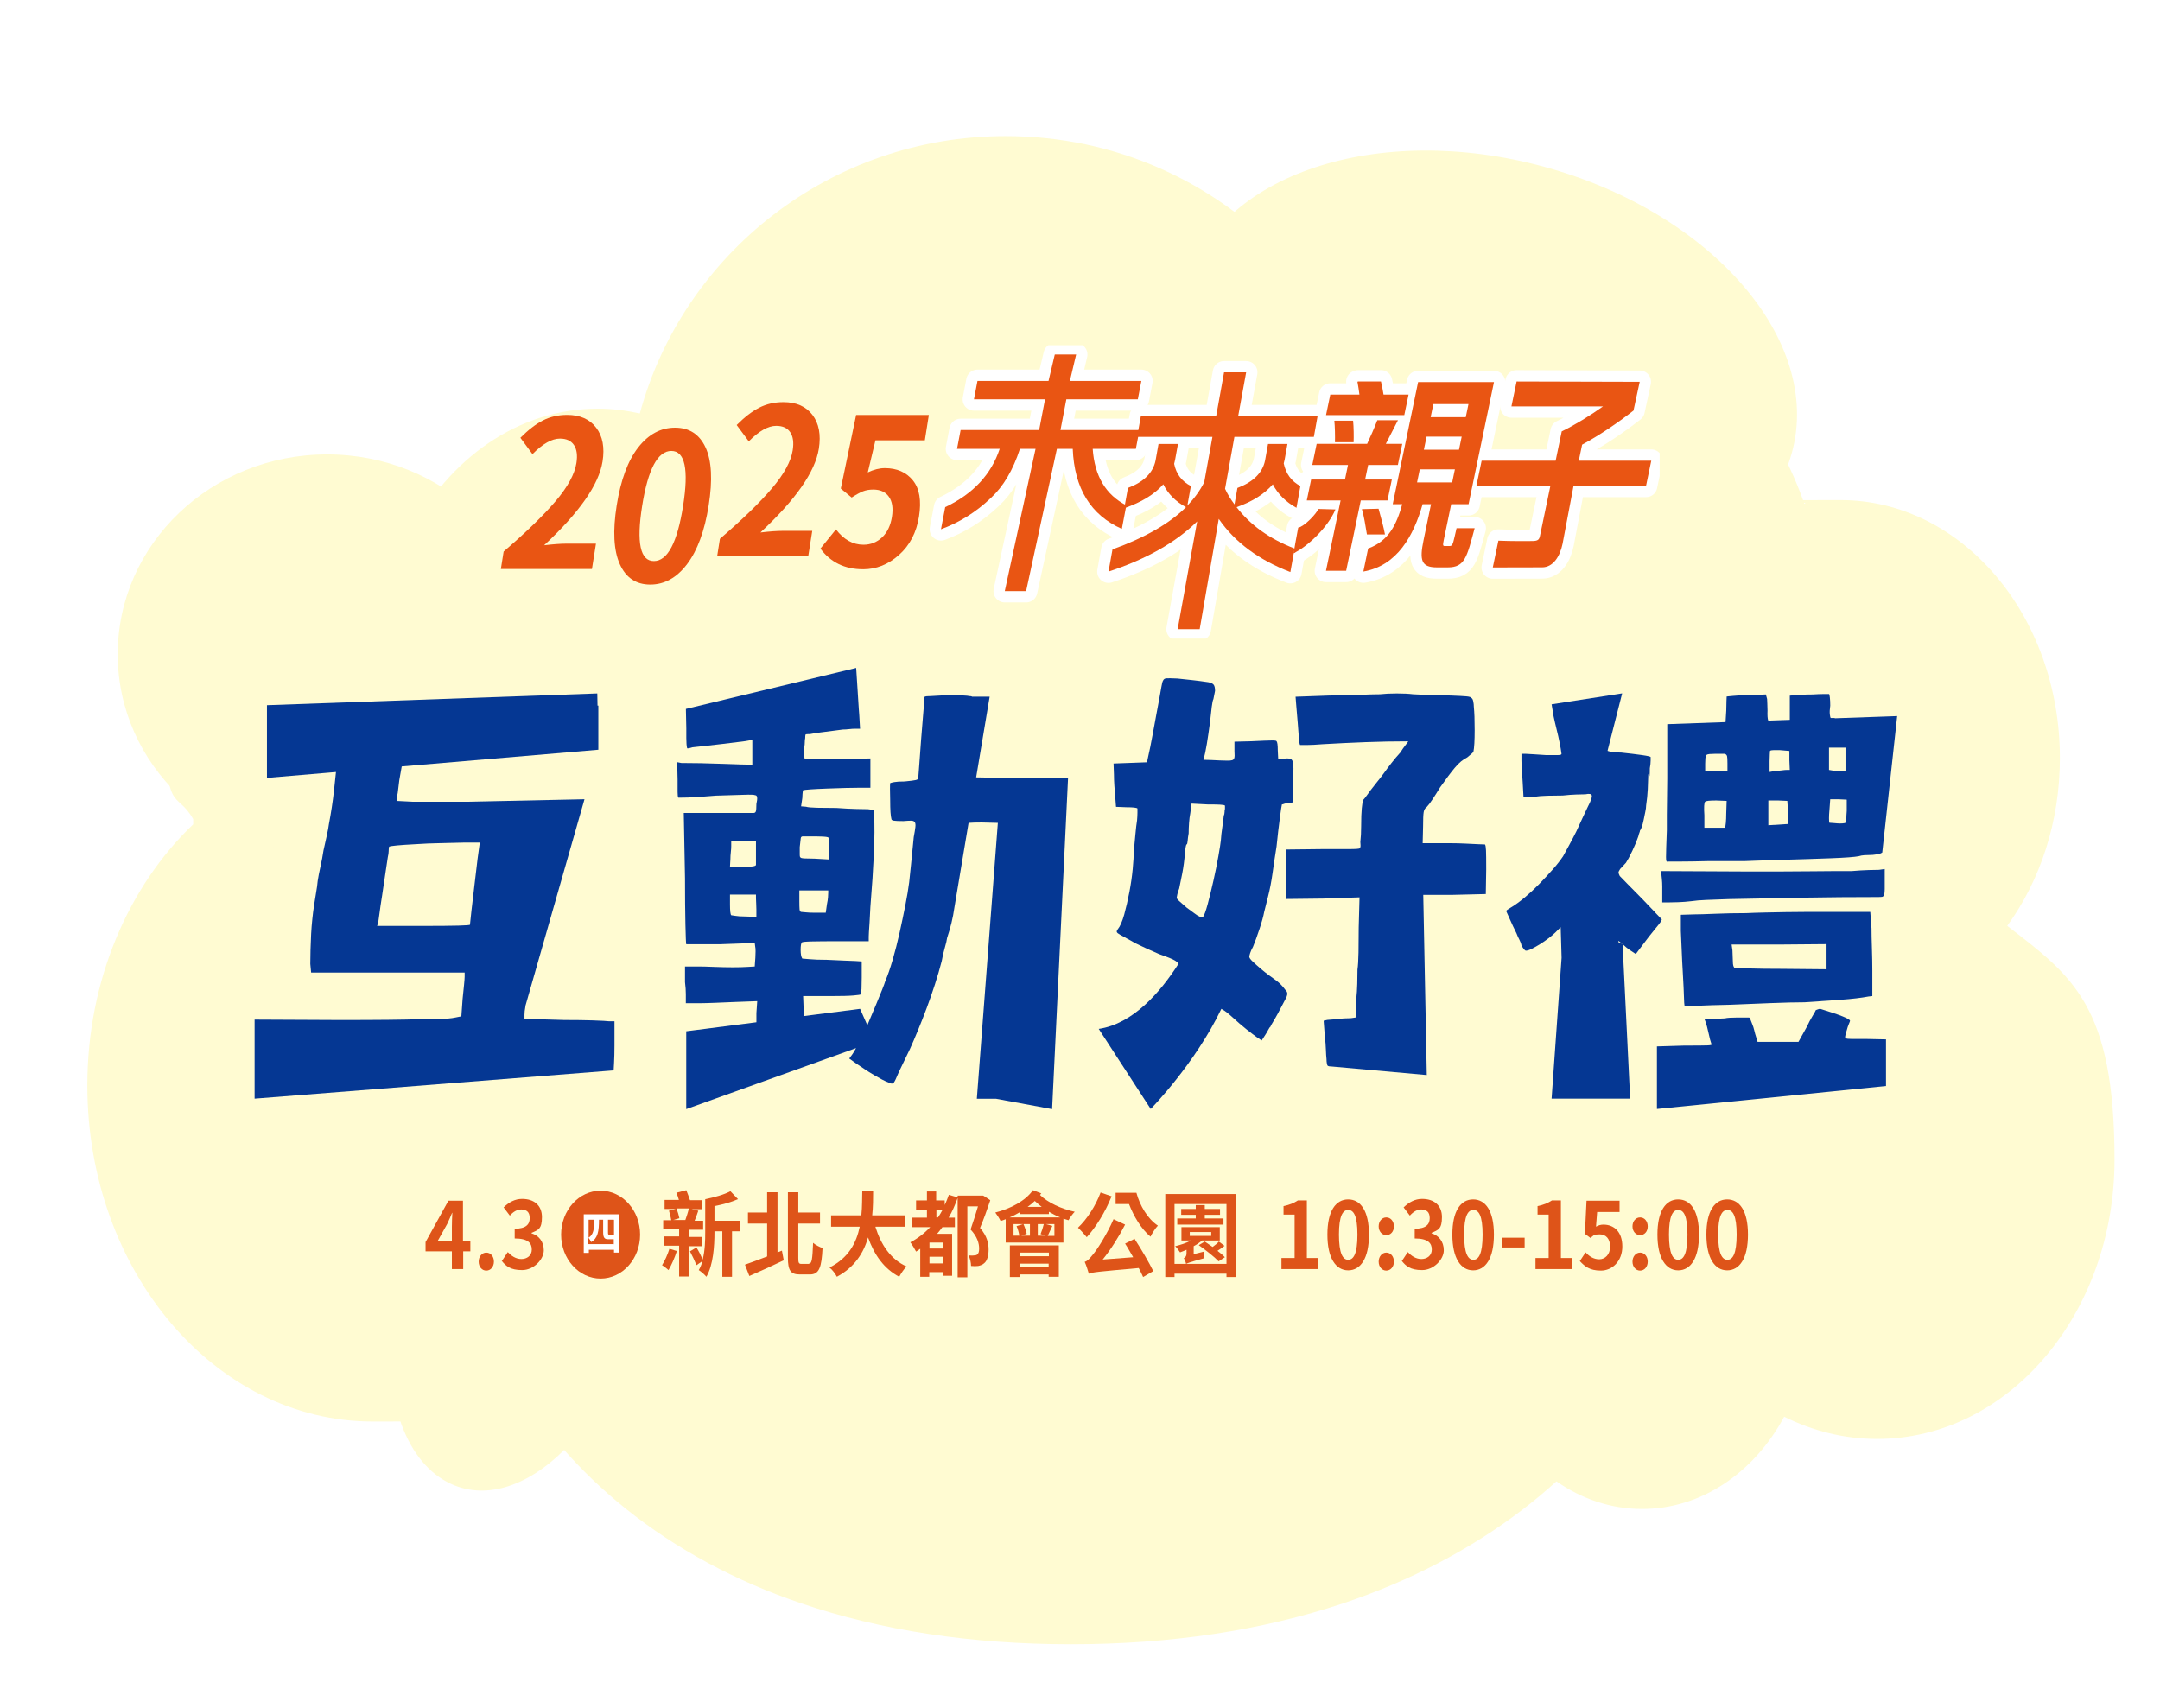 <svg width="789" height="624" viewBox="0 0 789 624" fill="none" xmlns="http://www.w3.org/2000/svg">
<g filter="url(#filter0_d_887_1847)">
<path d="M722.359 321.422C734.308 304.972 741.53 283.55 741.53 260.228C741.53 208.173 705.684 165.988 661.434 165.988C617.185 165.988 652.506 166.427 648.173 167.304C629.462 113.568 577.925 74.966 517.263 74.966C456.6 74.966 485.75 77.671 471.438 82.642C467.105 80.522 462.575 78.621 457.979 76.793C432.703 49.816 396.594 33 356.481 33C292.471 33 238.636 75.989 222.814 134.331C217.824 133.235 212.704 132.577 207.517 132.577C178.368 132.577 152.895 150.928 138.845 178.271C130.442 173.153 120.857 170.302 110.746 170.302C76.87 170.302 49.362 202.617 49.362 242.535C49.362 282.454 53.169 271.122 59.669 282.527V284.428C36.1 306.946 21 341.308 21 379.837C21 447.611 67.678 502.59 125.255 502.59C182.832 502.59 131.886 502.371 135.169 502.005C138.648 512.387 144.491 520.502 152.566 524.743C165.762 531.688 181.65 526.497 195.174 512.972C201.214 519.844 208.633 527.155 217.627 534.393C235.944 549.089 257.544 560.786 281.704 568.975C310.853 578.918 344.007 583.962 380.313 583.962C416.618 583.962 449.969 578.918 479.578 569.048C504.067 560.859 526.126 549.381 545.165 534.832C549.695 531.396 553.831 527.887 557.639 524.45C566.764 530.811 577.465 534.54 588.889 534.54C610.751 534.54 629.921 521.087 640.82 500.836C651.258 506.026 662.682 508.951 674.762 508.951C722.688 508.951 761.488 463.257 761.488 406.888C761.488 350.52 745.928 339.773 722.359 321.568V321.422Z" fill="#FFFBD2"/>
</g>
<ellipse cx="543.945" cy="135.041" rx="114.674" ry="76.8" transform="rotate(15.32 543.945 135.041)" fill="#FFFBD2"/>
<ellipse cx="119.5" cy="239" rx="76.5" ry="73" fill="#FFFBD2"/>
<path d="M171.894 457.112H169.195V463.59H165.061V457.112H155.444V453.732L163.796 438.618H169.11V453.357H171.81V457.112H171.894ZM165.061 453.263V448.194C165.061 446.785 165.145 444.438 165.23 443.03H165.145C164.639 444.345 163.964 445.753 163.374 447.067L159.915 453.263H165.145H165.061Z" fill="#DE5419"/>
<path d="M174.847 460.867C174.847 459.084 176.028 457.582 177.631 457.582C179.234 457.582 180.415 458.99 180.415 460.867C180.415 462.745 179.234 464.153 177.631 464.153C176.028 464.153 174.847 462.745 174.847 460.867Z" fill="#DE5419"/>
<path d="M183.367 460.586L185.476 457.394C186.826 458.802 188.429 459.928 190.453 459.928C192.478 459.928 194.25 458.708 194.25 456.455C194.25 454.202 192.984 452.418 188.007 452.418V448.851C192.141 448.851 193.49 447.255 193.49 445.002C193.49 442.749 192.394 441.904 190.453 441.81C188.851 441.81 187.501 442.655 186.235 444.063L183.958 441.059C185.898 439.181 188.091 437.961 190.707 437.961C195.093 437.961 197.962 440.308 197.962 444.626C197.962 448.945 196.612 449.32 194.165 450.353V450.541C196.696 451.292 198.636 453.451 198.636 456.737C198.636 460.022 195.009 463.965 190.707 463.965C186.404 463.965 184.717 462.463 183.198 460.492L183.367 460.586Z" fill="#DE5419"/>
<path d="M247.228 457.018C246.469 459.459 245.203 462.275 244.191 463.965C243.685 463.496 242.504 462.557 241.829 462.182C242.841 460.586 243.854 458.333 244.528 456.173L247.312 457.018H247.228ZM251.53 455.047V466.312H248.072V455.047H242.419V451.667H248.072V449.038H242.251V445.753H245.203C245.035 444.72 244.697 443.312 244.36 442.279L246.89 441.622H242.757V438.336H247.987C247.734 437.397 247.397 436.459 247.059 435.708L250.687 434.769C251.109 435.895 251.699 437.304 252.036 438.43H256.423V441.716H252.627L255.073 442.279C254.652 443.593 254.145 444.908 253.724 445.94H256.845V449.226H251.615V451.855H256.339V455.234H251.615L251.53 455.047ZM247.144 441.528C247.565 442.655 247.987 444.063 248.156 445.002L245.963 445.659H250.349C250.771 444.438 251.362 442.749 251.615 441.434H247.144V441.528ZM270.258 449.789H267.39V466.406H263.847V449.789H260.979V450.165C260.979 455.141 260.557 462.088 258.026 466.406C257.436 465.655 256.001 464.435 255.242 463.965C255.833 463.026 256.255 461.9 256.592 460.68L254.399 462.182C253.892 460.867 252.88 458.708 252.036 457.112L254.399 455.704C255.242 457.018 256.17 458.896 256.676 460.116C257.52 456.83 257.604 453.169 257.604 450.071V438.055C260.894 437.397 264.606 436.365 266.8 435.144L269.583 438.055C267.053 439.181 263.931 440.026 260.979 440.589V445.94H270.174V449.696L270.258 449.789Z" fill="#DE5419"/>
<path d="M285.612 456.83L286.287 460.398C281.984 462.463 277.345 464.528 273.717 466.124L272.114 461.994C274.223 461.243 277.092 460.21 280.213 458.99V446.973H273.211V442.936H280.213V435.52H284.009V457.488L285.696 456.83H285.612ZM295.482 461.618C296.579 461.618 296.748 460.022 297.001 454.014C297.844 454.765 299.447 455.61 300.459 455.892C300.122 462.933 299.278 465.561 295.82 465.561H292.192C288.818 465.561 287.805 464.153 287.805 459.459V435.52H291.602V442.936H299.531V446.973H291.602V459.553C291.602 461.337 291.77 461.712 292.783 461.712H295.482V461.618Z" fill="#DE5419"/>
<path d="M319.778 448.194C321.803 454.765 325.43 460.116 331.167 462.651C330.239 463.496 329.058 465.28 328.467 466.406C322.984 463.496 319.441 458.614 317.078 452.043C315.476 457.675 312.186 462.933 305.69 466.406C305.099 465.28 304.087 463.871 302.99 463.026C309.992 459.553 312.86 453.92 314.041 448.1H303.581V443.969H314.632C314.969 440.777 314.885 437.679 314.969 434.957H318.934C318.934 437.773 318.934 440.871 318.597 443.969H330.576V448.1H319.862L319.778 448.194Z" fill="#DE5419"/>
<path d="M361.705 438.524C360.608 441.81 359.259 445.565 357.993 448.569C360.608 451.573 361.115 454.296 361.115 456.455C361.115 458.614 360.608 460.68 359.427 461.524C358.921 461.994 358.162 462.276 357.318 462.463C356.643 462.557 355.631 462.557 354.703 462.463C354.703 461.337 354.366 459.647 353.775 458.614C354.534 458.614 355.125 458.708 355.715 458.614C356.137 458.614 356.643 458.52 356.897 458.333C357.487 457.957 357.656 457.112 357.656 456.079C357.656 454.202 356.981 451.761 354.534 449.132C355.378 446.692 356.475 443.312 357.234 440.683H353.353V466.594H349.81V437.585C348.882 440.12 347.87 442.561 346.52 444.814H348.798V448.288H344.242C343.568 449.132 342.977 449.977 342.302 450.728H347.786V466.031H344.327V464.716H339.434V466.406H336.144V456.173C335.638 456.549 335.132 456.924 334.625 457.206C334.204 456.361 333.191 454.671 332.516 453.826C335.216 452.418 337.662 450.541 339.771 448.288H333.276V444.814H338.59V441.998H334.625V438.524H338.59V435.238H341.965V438.524H345.086V440.214C345.677 438.993 346.098 437.773 346.605 436.459L349.81 437.398V436.74H359.09C359.09 436.646 361.705 438.43 361.705 438.43V438.524ZM344.411 453.92H339.518V456.079H344.411V453.92ZM344.411 461.524V459.084H339.518V461.524H344.411ZM342.64 444.72C343.23 443.875 343.736 442.936 344.327 441.904H342.049V444.72H342.64Z" fill="#DE5419"/>
<path d="M380.349 435.895C380.18 436.083 380.011 436.365 379.927 436.553C382.711 439.275 387.688 441.622 392.581 442.655C391.822 443.406 390.809 444.814 390.303 445.753C389.713 445.565 389.038 445.377 388.447 445.189V453.92H367.357V445.377C366.682 445.659 366.092 445.847 365.501 446.034C365.164 445.283 364.152 443.687 363.561 442.936C369.129 441.528 374.528 438.712 377.312 434.769L380.517 435.989L380.349 435.895ZM387.266 444.72C385.832 444.157 384.482 443.406 383.133 442.655V443.5H372.503V442.842C371.322 443.5 370.141 444.157 368.791 444.72H387.266ZM368.876 454.953H386.76V466.406H383.048V465.561H372.419V466.5H368.876V454.953ZM372.335 451.385C372.166 450.353 371.828 448.945 371.322 447.912L373.684 447.161H370.226V451.385H372.335ZM372.503 457.581V458.896H383.133V457.581H372.503ZM383.048 462.933V461.618H372.419V462.933H383.048ZM376.215 447.161H373.853C374.359 448.287 374.865 449.789 375.034 450.728L373.094 451.385H376.215V447.161ZM380.517 440.871C379.59 440.12 378.746 439.463 377.987 438.712C377.227 439.463 376.299 440.214 375.371 440.871H380.517ZM379.083 447.161V451.385H381.952L380.096 450.822C380.517 449.789 381.024 448.287 381.277 447.161H379.083ZM385.157 447.161H382.036L384.398 447.818C383.808 449.132 383.217 450.447 382.711 451.479H385.157V447.255V447.161Z" fill="#DE5419"/>
<path d="M405.994 437.116C403.801 442.655 400.258 448.381 396.968 451.949C396.293 451.104 394.69 449.32 393.762 448.475C396.968 445.471 400.174 440.589 402.03 435.614L406.079 437.022L405.994 437.116ZM414.515 452.7C416.961 456.455 419.745 461.243 421.264 464.341L417.552 466.5C417.13 465.561 416.624 464.435 415.949 463.214C401.27 464.529 399.161 464.716 397.727 465.28C397.474 464.435 396.799 462.182 396.209 460.961C397.221 460.68 398.065 459.741 399.246 458.239C400.511 456.831 404.307 451.01 406.754 445.377L410.972 447.349C408.61 451.949 405.741 456.455 402.789 460.116L413.924 459.271C412.912 457.582 411.984 455.798 410.972 454.296L414.515 452.512V452.7ZM415.105 435.708C416.371 440.402 419.155 445.189 422.951 447.724C422.107 448.569 420.842 450.541 420.251 451.761C416.793 448.851 414.093 444.251 412.406 439.838H407.513V435.708H415.19H415.105Z" fill="#DE5419"/>
<path d="M451.549 436.177V466.5H448.006V465.28H429.025V466.5H425.65V436.177H451.549ZM448.006 461.712V439.838H429.025V461.712H448.006ZM439.823 457.206C439.739 457.957 439.823 459.084 439.823 459.647C434.677 461.055 433.749 461.431 433.243 461.712C433.158 461.149 432.737 460.022 432.399 459.647C432.821 459.365 433.412 459.084 433.412 457.769V456.549C432.568 456.924 431.809 457.206 431.049 457.488C430.712 456.924 429.868 455.798 429.278 455.235C431.218 454.765 433.327 454.108 435.014 453.169H431.556V448.287H445.559V453.169H439.064C438.22 453.92 437.123 454.671 436.027 455.235V458.145L439.823 457.206ZM446.909 447.349H430.037V445.096H436.786V443.781H431.471V441.622H436.786V440.214H440.076V441.622H445.644V443.781H440.076V445.096H446.909V447.349ZM434.593 451.479H442.438V450.071H434.593V451.479ZM447.247 455.141C446.487 455.798 445.559 456.361 444.716 456.924C445.813 457.769 446.74 458.52 447.415 459.271L445.138 460.773C443.619 459.177 440.413 456.643 437.883 454.859L440.076 453.545C440.92 454.108 441.932 454.859 442.944 455.516C443.788 454.859 444.716 454.202 445.222 453.545L447.331 455.141H447.247Z" fill="#DE5419"/>
<path d="M468.084 459.553H472.892V443.687H468.843V440.589C471.121 440.12 472.639 439.463 474.073 438.524H477.363V459.553H481.581V463.59H468.084V459.553Z" fill="#DE5419"/>
<path d="M484.871 451.01C484.871 442.373 487.908 438.148 492.464 438.148C497.019 438.148 500.056 442.373 500.056 451.01C500.056 459.647 497.019 464.059 492.464 464.059C487.908 464.059 484.871 459.553 484.871 451.01ZM495.838 451.01C495.838 443.969 494.404 441.997 492.464 441.997C490.523 441.997 489.089 444.063 489.089 451.01C489.089 457.957 490.523 460.21 492.464 460.21C494.404 460.21 495.838 458.051 495.838 451.01Z" fill="#DE5419"/>
<path d="M503.599 448.006C503.599 446.128 504.781 444.72 506.384 444.72C507.987 444.72 509.168 446.128 509.168 448.006C509.168 449.883 507.987 451.198 506.384 451.198C504.781 451.198 503.599 449.789 503.599 448.006ZM503.599 460.867C503.599 459.084 504.781 457.581 506.384 457.581C507.987 457.581 509.168 458.99 509.168 460.867C509.168 462.745 507.987 464.153 506.384 464.153C504.781 464.153 503.599 462.745 503.599 460.867Z" fill="#DE5419"/>
<path d="M512.12 460.586L514.229 457.394C515.579 458.802 517.182 459.928 519.206 459.928C521.231 459.928 523.002 458.708 523.002 456.455C523.002 454.202 521.737 452.418 516.76 452.418V448.851C520.893 448.851 522.243 447.255 522.243 445.002C522.243 442.749 521.146 441.904 519.206 441.81C517.603 441.81 516.254 442.655 514.988 444.063L512.71 441.059C514.651 439.181 516.844 437.961 519.459 437.961C523.846 437.961 526.714 440.308 526.714 444.626C526.714 448.945 525.364 449.32 522.918 450.353V450.541C525.449 451.292 527.389 453.451 527.389 456.737C527.389 460.022 523.762 463.965 519.459 463.965C515.157 463.965 513.47 462.463 511.951 460.492L512.12 460.586Z" fill="#DE5419"/>
<path d="M530.51 451.01C530.51 442.373 533.547 438.148 538.103 438.148C542.658 438.148 545.695 442.373 545.695 451.01C545.695 459.647 542.658 464.059 538.103 464.059C533.547 464.059 530.51 459.553 530.51 451.01ZM541.562 451.01C541.562 443.969 540.128 441.997 538.187 441.997C536.247 441.997 534.813 444.063 534.813 451.01C534.813 457.957 536.247 460.21 538.187 460.21C540.128 460.21 541.562 458.051 541.562 451.01Z" fill="#DE5419"/>
<path d="M548.648 452.136H556.915V455.704H548.648V452.136Z" fill="#DE5419"/>
<path d="M560.88 459.553H565.689V443.687H561.639V440.589C563.917 440.12 565.436 439.463 566.87 438.524H570.16V459.553H574.378V463.59H560.88V459.553Z" fill="#DE5419"/>
<path d="M577.077 460.68L579.186 457.488C580.452 458.896 582.055 460.022 584.164 460.022C586.273 460.022 588.129 458.333 588.129 455.422C588.129 452.512 586.61 450.916 584.332 450.916C582.055 450.916 582.223 451.292 580.958 452.23L578.933 450.728L579.524 438.618H591.587V442.749H583.404L582.983 448.1C583.826 447.63 584.67 447.349 585.682 447.349C589.478 447.349 592.6 449.883 592.6 455.328C592.6 460.773 588.888 464.153 584.754 464.153C580.621 464.153 578.849 462.557 577.162 460.773L577.077 460.68Z" fill="#DE5419"/>
<path d="M596.312 448.006C596.312 446.128 597.493 444.72 599.096 444.72C600.699 444.72 601.88 446.128 601.88 448.006C601.88 449.883 600.699 451.198 599.096 451.198C597.493 451.198 596.312 449.789 596.312 448.006ZM596.312 460.867C596.312 459.084 597.493 457.581 599.096 457.581C600.699 457.581 601.88 458.99 601.88 460.867C601.88 462.745 600.699 464.153 599.096 464.153C597.493 464.153 596.312 462.745 596.312 460.867Z" fill="#DE5419"/>
<path d="M605.422 451.01C605.422 442.373 608.459 438.148 613.015 438.148C617.57 438.148 620.607 442.373 620.607 451.01C620.607 459.647 617.57 464.059 613.015 464.059C608.459 464.059 605.422 459.553 605.422 451.01ZM616.389 451.01C616.389 443.969 614.955 441.997 613.015 441.997C611.075 441.997 609.64 444.063 609.64 451.01C609.64 457.957 611.075 460.21 613.015 460.21C614.955 460.21 616.389 458.051 616.389 451.01Z" fill="#DE5419"/>
<path d="M623.307 451.01C623.307 442.373 626.344 438.148 630.899 438.148C635.455 438.148 638.492 442.373 638.492 451.01C638.492 459.647 635.455 464.059 630.899 464.059C626.344 464.059 623.307 459.553 623.307 451.01ZM634.358 451.01C634.358 443.969 632.924 441.997 630.984 441.997C629.043 441.997 627.609 444.063 627.609 451.01C627.609 457.957 629.043 460.21 630.984 460.21C632.924 460.21 634.358 458.051 634.358 451.01Z" fill="#DE5419"/>
<path d="M219.389 467.063C227.356 467.063 233.815 459.876 233.815 451.01C233.815 442.144 227.356 434.957 219.389 434.957C211.422 434.957 204.963 442.144 204.963 451.01C204.963 459.876 211.422 467.063 219.389 467.063Z" fill="#DE5419"/>
<path d="M226.222 443.594V457.582H224.282V456.549H215.087V457.675H213.231V443.594H226.307H226.222ZM224.198 454.577V452.7C223.944 452.7 223.691 452.7 223.438 452.7H222.089C220.654 452.7 220.317 451.855 220.317 450.071V445.565H218.799C218.799 449.79 218.377 452.324 215.93 453.732C215.762 453.263 215.255 452.512 214.918 452.137V454.484H224.113L224.198 454.577ZM215.002 445.565V452.137C216.858 450.916 217.027 449.039 217.027 445.565H215.002ZM224.198 445.565H222.089V450.165C222.089 450.728 222.089 451.01 222.426 451.01H223.438C223.691 451.01 224.029 451.01 224.282 451.01V445.659L224.198 445.565Z" fill="white"/>
<g clip-path="url(#clip0_887_1847)">
<path d="M182.959 207.832L183.967 201.485C192.3 194.322 198.655 188.148 203.033 182.98C207.411 177.803 209.914 173.203 210.551 169.172C211.003 166.337 210.699 164.136 209.655 162.57C208.603 161.003 206.899 160.22 204.529 160.22C201.581 160.22 198.24 162.108 194.507 165.892L190.085 159.924C192.959 157.039 195.707 154.92 198.337 153.576C200.966 152.233 203.907 151.565 207.174 151.565C211.87 151.565 215.403 153.123 217.766 156.231C220.136 159.338 220.914 163.46 220.099 168.587C218.766 176.995 211.648 187.2 198.752 199.185C202.122 198.79 204.862 198.592 206.959 198.592H217.692L216.225 207.849H182.959V207.832Z" fill="#E95513"/>
<path d="M250.98 206.077C247.195 211.056 242.714 213.537 237.521 213.537C232.329 213.537 228.625 211.047 226.395 206.077C224.166 201.098 223.788 193.959 225.262 184.653C226.736 175.347 229.351 168.282 233.114 163.46C236.877 158.638 241.358 156.223 246.565 156.223C251.773 156.223 255.491 158.638 257.728 163.46C259.958 168.282 260.335 175.355 258.861 184.653C257.387 193.951 254.758 201.098 250.973 206.077H250.98ZM234.558 184.843C232.432 198.254 233.862 204.956 238.847 204.956C243.832 204.956 247.388 198.254 249.513 184.843C251.639 171.431 250.21 164.729 245.225 164.729C240.24 164.729 236.684 171.431 234.558 184.843Z" fill="#E95513"/>
<path d="M261.965 203.167L262.972 196.82C271.306 189.656 277.661 183.482 282.039 178.314C286.416 173.137 288.92 168.538 289.557 164.507C290.009 161.671 289.705 159.47 288.661 157.904C287.609 156.338 285.905 155.555 283.535 155.555C280.587 155.555 277.246 157.443 273.513 161.226L269.091 155.258C271.965 152.373 274.713 150.255 277.343 148.911C279.972 147.567 282.913 146.9 286.179 146.9C290.876 146.9 294.409 148.458 296.772 151.565C299.142 154.673 299.92 158.794 299.105 163.922C297.772 172.33 290.653 182.534 277.757 194.52C281.128 194.124 283.868 193.926 285.965 193.926H296.698L295.231 203.183H261.965V203.167Z" fill="#E95513"/>
<path d="M315.253 207.948C308.586 207.948 303.401 205.434 299.683 200.405L305.357 193.39C308.209 197.125 311.557 198.988 315.401 198.988C318.038 198.988 320.305 198.089 322.201 196.3C324.097 194.512 325.29 192.022 325.801 188.84C326.305 185.658 325.934 183.194 324.69 181.455C323.445 179.715 321.549 178.841 319.001 178.841C317.571 178.841 316.32 179.056 315.246 179.476C314.171 179.897 312.786 180.655 311.097 181.751L307.127 178.471L312.727 151.598H339.289L337.823 160.855H319.779L316.986 172.577C319.164 171.53 321.238 171.011 323.201 171.011C327.63 171.011 331.045 172.503 333.46 175.487C335.875 178.471 336.615 182.872 335.69 188.7C334.764 194.52 332.341 199.185 328.408 202.697C324.475 206.208 320.097 207.956 315.268 207.956L315.253 207.948Z" fill="#E95513"/>
<path d="M391.844 163.963C392.437 178.487 398.459 188.164 409.784 193.201L411.421 184.612C403.881 180.754 399.829 173.871 399.14 163.955H414.903L416.214 157.08H387.37L389.511 145.878H415.621L416.918 139.151H390.807L393.088 129.507H385.289L383.007 139.151H357.052L355.763 145.878H381.726L379.578 157.08H350.897L349.586 163.955H365.17C362.096 173.278 355.519 180.391 345.26 185.263L343.719 193.341C350.371 190.901 356.482 187.134 361.993 181.867C366.474 177.721 370.015 171.794 372.563 163.955H378.266L367.022 215.935H374.815L386.066 163.955H391.859L391.844 163.963Z" fill="#E95513" stroke="white" stroke-width="8.26" stroke-linecap="round" stroke-linejoin="round"/>
<path d="M471.339 208.978L472.887 200.389C463.791 196.886 456.724 191.816 451.695 185.271C457.472 183.243 461.894 180.441 464.917 176.929C466.813 180.507 469.724 183.416 473.568 185.502L475.005 177.556C471.724 175.833 469.687 173.03 468.917 169.288C468.998 168.81 469.176 168.348 469.257 167.87L470.272 162.182H463.183L462.102 168.183C461.198 172.7 457.813 176.055 452.006 178.256L450.932 184.257C449.643 182.534 448.458 180.663 447.487 178.561L450.902 159.594H479.924L481.279 152.043H452.272L455.191 136.019H447.124L444.228 152.043H416.725L415.362 159.594H442.873L439.88 176.146C438.369 179.179 436.265 182.056 433.717 184.711L435.006 177.547C431.651 175.825 429.651 173.162 428.895 169.444C428.984 168.966 429.154 168.414 429.258 167.862L430.288 162.174H423.184L422.11 168.175C421.214 172.692 417.829 176.047 412.014 178.248L410.673 185.65C416.977 183.474 421.703 180.589 424.925 176.921C426.68 180.432 429.451 183.235 433.221 185.263C427.199 191.264 418.214 196.407 406.37 200.694L404.91 208.805C418.718 204.28 429.54 198.114 437.295 190.481L430.169 229.85H438.221L445.184 189.549C451.124 198.196 460.087 204.675 471.339 208.962" fill="#E95513"/>
<path d="M471.339 208.978L472.887 200.389C463.791 196.886 456.724 191.816 451.695 185.271C457.472 183.243 461.894 180.441 464.917 176.929C466.813 180.507 469.724 183.416 473.568 185.502L475.005 177.556C471.724 175.833 469.687 173.03 468.917 169.288C468.998 168.81 469.176 168.348 469.257 167.87L470.272 162.182H463.183L462.102 168.183C461.198 172.7 457.813 176.055 452.006 178.256L450.932 184.257C449.643 182.534 448.458 180.663 447.487 178.561L450.902 159.594H479.924L481.279 152.043H452.272L455.191 136.019H447.124L444.228 152.043H416.725L415.362 159.594H442.873L439.88 176.146C438.369 179.179 436.265 182.056 433.717 184.711L435.006 177.547C431.651 175.825 429.651 173.162 428.895 169.444C428.984 168.966 429.154 168.414 429.258 167.862L430.288 162.174H423.184L422.11 168.175C421.214 172.692 417.829 176.047 412.014 178.248L410.673 185.65C416.977 183.474 421.703 180.589 424.925 176.921C426.68 180.432 429.451 183.235 433.221 185.263C427.199 191.264 418.214 196.407 406.37 200.694L404.91 208.805C418.718 204.28 429.54 198.114 437.295 190.481L430.169 229.85H438.221L445.184 189.549C451.124 198.196 460.087 204.675 471.339 208.962" stroke="white" stroke-width="8.26" stroke-linecap="round" stroke-linejoin="round"/>
<path d="M576.692 168.299L577.914 162.43C584.159 159.05 590.796 154.59 596.677 149.982L598.951 139.481L553.981 139.357L552.093 148.466H585.536C580.885 151.788 575.248 155.258 570.47 157.574L568.24 168.299H541.211L539.3 177.481H566.322L562.5 195.847C562.226 197.158 561.67 197.545 560.152 197.619C558.907 197.685 551.448 197.693 547.33 197.504L545.285 207.288C551.641 207.288 563.115 207.247 563.3 207.247C567.233 207.247 569.789 203.422 570.774 198.641L574.781 177.481H601.262L603.173 168.299H576.692Z" fill="#E95513" stroke="white" stroke-width="8.26" stroke-linecap="round" stroke-linejoin="round"/>
<path d="M514.523 144.147H505.375C505.153 142.605 504.797 140.924 504.434 139.349H496.153L495.842 139.44C496.101 140.825 496.361 142.531 496.568 144.147H485.924L484.368 151.631H512.96L514.516 144.147H514.523Z" fill="#E95513" stroke="white" stroke-width="8.26" stroke-linecap="round" stroke-linejoin="round"/>
<path d="M481.531 185.922C480.99 187.571 476.42 192.377 474.205 192.748C474.205 192.748 472.457 202.071 472.516 202.071C477.05 200.076 485.012 192.871 487.805 186.095L481.531 185.922Z" fill="#E95513" stroke="white" stroke-width="8.26" stroke-linecap="round" stroke-linejoin="round"/>
<path d="M505.901 195.229C505.39 192.451 504.442 189.055 503.56 185.84L497.471 185.988C498.19 188.28 498.834 192.327 499.308 195.229H505.901Z" fill="#E95513" stroke="white" stroke-width="8.26" stroke-linecap="round" stroke-linejoin="round"/>
<path d="M517.619 176.237L518.612 171.456H531.441L530.449 176.237H517.619ZM521.101 159.495H533.93L532.938 164.284H520.108L521.101 159.495ZM523.575 147.609H536.404L535.412 152.39H522.582L523.575 147.609ZM532.049 192.962C530.901 197.751 530.819 199.466 529.575 199.466H527.804C527.056 199.466 526.967 199.235 527.382 197.224L530.093 184.183H536.441L545.715 139.58H518.004L508.731 184.183H512.212C510.168 191.462 507.39 197.57 499.746 200.372L498.005 208.78C510.368 206.695 516.375 195.666 519.649 184.183H522.723L519.997 197.306C518.456 204.717 519.153 207.264 524.886 207.264H528.841C535.093 207.264 535.819 203.521 538.656 192.962H532.049Z" fill="#E95513" stroke="white" stroke-width="8.26" stroke-linecap="round" stroke-linejoin="round"/>
<path d="M503.731 151.796L503.716 151.788V151.796H503.731Z" fill="#E95513" stroke="white" stroke-width="8.26" stroke-linecap="round" stroke-linejoin="round"/>
<path d="M510.634 153.511H503.094C502.034 156.297 500.605 159.528 499.383 162.133H480.953L479.353 169.848H492.39L491.286 175.174H478.931L477.339 182.815H489.694L484.346 208.517H491.716L497.064 182.815H506.827L508.412 175.174H498.649L499.76 169.848H510.612L512.219 162.133H506.212C507.56 159.536 509.057 156.561 510.642 153.511" fill="#E95513"/>
<path d="M510.634 153.511H503.094C502.034 156.297 500.605 159.528 499.383 162.133H480.953L479.353 169.848H492.39L491.286 175.174H478.931L477.339 182.815H489.694L484.346 208.517H491.716L497.064 182.815H506.827L508.412 175.174H498.649L499.76 169.848H510.612L512.219 162.133H506.212C507.56 159.536 509.057 156.561 510.642 153.511" stroke="white" stroke-width="8.26" stroke-linecap="round" stroke-linejoin="round"/>
<path d="M494.442 161.548C494.531 159.792 494.494 155.942 494.257 153.684H487.561L487.405 153.717C487.627 155.654 487.694 159.462 487.635 161.548H494.435H494.442Z" fill="#E95513" stroke="white" stroke-width="8.26" stroke-linecap="round" stroke-linejoin="round"/>
<path d="M391.844 163.963C392.437 178.487 398.459 188.164 409.784 193.201L411.421 184.612C403.881 180.754 399.829 173.871 399.14 163.955H414.903L416.214 157.08H387.37L389.511 145.878H415.621L416.918 139.151H390.807L393.088 129.507H385.289L383.007 139.151H357.052L355.763 145.878H381.726L379.578 157.08H350.897L349.586 163.955H365.17C362.096 173.278 355.519 180.391 345.26 185.263L343.719 193.341C350.371 190.901 356.482 187.134 361.993 181.867C366.474 177.721 370.015 171.794 372.563 163.955H378.266L367.022 215.935H374.815L386.066 163.955H391.859L391.844 163.963Z" fill="#E95513"/>
<path d="M471.339 208.978L472.887 200.389C463.791 196.886 456.724 191.816 451.695 185.271C457.472 183.243 461.894 180.441 464.917 176.929C466.813 180.507 469.724 183.416 473.568 185.502L475.005 177.556C471.724 175.833 469.687 173.03 468.917 169.288C468.998 168.81 469.176 168.348 469.257 167.87L470.272 162.182H463.183L462.102 168.183C461.198 172.7 457.813 176.055 452.006 178.256L450.932 184.257C449.643 182.534 448.458 180.663 447.487 178.561L450.902 159.594H479.924L481.279 152.043H452.272L455.191 136.019H447.124L444.228 152.043H416.725L415.362 159.594H442.873L439.88 176.146C438.369 179.179 436.265 182.056 433.717 184.711L435.006 177.547C431.651 175.825 429.651 173.162 428.895 169.444C428.984 168.966 429.154 168.414 429.258 167.862L430.288 162.174H423.184L422.11 168.175C421.214 172.692 417.829 176.047 412.014 178.248L410.673 185.65C416.977 183.474 421.703 180.589 424.925 176.921C426.68 180.432 429.451 183.235 433.221 185.263C427.199 191.264 418.214 196.407 406.37 200.694L404.91 208.805C418.718 204.28 429.54 198.114 437.295 190.481L430.169 229.85H438.221L445.184 189.549C451.124 198.196 460.087 204.675 471.339 208.962" fill="#E95513"/>
<path d="M576.692 168.299L577.914 162.43C584.159 159.05 590.796 154.59 596.677 149.982L598.951 139.481L553.981 139.357L552.093 148.466H585.536C580.885 151.788 575.248 155.258 570.47 157.574L568.24 168.299H541.211L539.3 177.481H566.322L562.5 195.847C562.226 197.158 561.67 197.545 560.152 197.619C558.907 197.685 551.448 197.693 547.33 197.504L545.285 207.288C551.641 207.288 563.115 207.247 563.3 207.247C567.233 207.247 569.789 203.422 570.774 198.641L574.781 177.481H601.262L603.173 168.299H576.692Z" fill="#E95513"/>
<path d="M514.523 144.147H505.375C505.153 142.605 504.797 140.924 504.434 139.349H496.153L495.842 139.44C496.101 140.825 496.361 142.531 496.568 144.147H485.924L484.368 151.631H512.96L514.516 144.147H514.523Z" fill="#E95513"/>
<path d="M481.531 185.922C480.99 187.571 476.42 192.377 474.205 192.748C474.205 192.748 472.457 202.071 472.516 202.071C477.05 200.076 485.012 192.871 487.805 186.095L481.531 185.922Z" fill="#E95513"/>
<path d="M505.901 195.229C505.39 192.451 504.442 189.055 503.56 185.84L497.471 185.988C498.19 188.28 498.834 192.327 499.308 195.229H505.901Z" fill="#E95513"/>
<path d="M517.619 176.237L518.612 171.456H531.441L530.449 176.237H517.619ZM521.101 159.495H533.93L532.938 164.284H520.108L521.101 159.495ZM523.575 147.609H536.404L535.412 152.39H522.582L523.575 147.609ZM532.049 192.962C530.901 197.751 530.819 199.466 529.575 199.466H527.804C527.056 199.466 526.967 199.235 527.382 197.224L530.093 184.183H536.441L545.715 139.58H518.004L508.731 184.183H512.212C510.168 191.462 507.39 197.57 499.746 200.372L498.005 208.78C510.368 206.695 516.375 195.666 519.649 184.183H522.723L519.997 197.306C518.456 204.717 519.153 207.264 524.886 207.264H528.841C535.093 207.264 535.819 203.521 538.656 192.962H532.049Z" fill="#E95513"/>
<path d="M503.731 151.796L503.716 151.788V151.796H503.731Z" fill="#E95513"/>
<path d="M510.634 153.511H503.094C502.034 156.297 500.605 159.528 499.383 162.133H480.953L479.353 169.848H492.39L491.286 175.174H478.931L477.339 182.815H489.694L484.346 208.517H491.716L497.064 182.815H506.827L508.412 175.174H498.649L499.76 169.848H510.612L512.219 162.133H506.212C507.56 159.536 509.057 156.561 510.642 153.511" fill="#E95513"/>
<path d="M494.442 161.548C494.531 159.792 494.494 155.942 494.257 153.684H487.561L487.405 153.717C487.627 155.654 487.694 159.462 487.635 161.548H494.435H494.442Z" fill="#E95513"/>
</g>
<path d="M216.828 372.766C213.863 372.668 210.268 372.616 206.05 372.616C202.027 372.518 198.665 372.413 195.948 372.316C193.231 372.218 191.775 372.165 191.58 372.165V370.732C191.58 369.876 191.678 368.946 191.88 367.94C191.903 367.752 191.933 367.542 191.956 367.355L213.503 291.965L171.211 292.873H150.73L144.853 292.573L145.003 290.764C145.206 290.367 145.379 289.331 145.529 287.672C145.679 286.014 145.956 284.182 146.354 282.171L146.744 279.98L218.561 273.885V257.757H218.261L218.179 253.314L97.511 257.607V284.167L122.72 282.028C122.488 284.288 122.255 286.524 122.007 288.738C121.557 292.806 120.927 296.956 120.124 301.174C120.026 302.082 119.771 303.433 119.373 305.242C118.968 307.051 118.57 308.859 118.165 310.668C117.865 312.68 117.489 314.691 117.032 316.695C116.581 318.706 116.251 320.417 116.048 321.821C115.951 323.029 115.748 324.485 115.448 326.189C115.148 327.9 114.893 329.454 114.697 330.865C114.495 332.17 114.292 333.754 114.097 335.615C113.894 337.477 113.744 339.36 113.647 341.267C113.549 343.173 113.467 345.087 113.422 346.993C113.369 348.899 113.346 350.611 113.346 352.119L113.647 355.286H169.725V356.795C169.725 357.298 169.65 358.303 169.5 359.812C169.35 361.32 169.17 363.032 168.975 364.938L168.524 371.272L166.265 371.723C164.854 372.023 163.098 372.173 160.989 372.173C158.88 372.173 156.366 372.225 153.454 372.323C150.535 372.421 146.647 372.503 141.769 372.548C136.89 372.601 130.991 372.623 124.056 372.623L93 372.473V401.345L223.087 391.101C223.635 391.071 223.995 391.048 224.153 391.018C224.153 390.921 224.205 389.99 224.303 388.226C224.4 386.47 224.453 384.384 224.453 381.967V373.074H222.344C221.638 372.976 219.807 372.871 216.843 372.773L216.828 372.766ZM154.79 338.242H137.753L138.053 337.334C138.151 337.034 138.331 335.9 138.579 333.942C138.827 331.983 139.157 329.746 139.562 327.232C140.065 323.712 140.493 320.823 140.845 318.564C141.198 316.305 141.468 314.473 141.671 313.062C141.874 312.259 141.971 311.554 141.971 310.953C141.971 310.353 142.024 309.798 142.121 309.295C142.722 308.994 145.941 308.694 151.773 308.387C154.685 308.184 157.627 308.064 160.591 308.011C163.556 307.959 166.648 307.884 169.86 307.786H175.287L175.136 308.694C174.836 310.503 174.228 315.329 173.328 323.164C172.825 327.187 172.45 330.399 172.194 332.816C171.939 335.225 171.767 336.884 171.669 337.792C171.669 338.092 166.04 338.242 154.782 338.242H154.79Z" fill="#053793"/>
<path d="M676.609 379.551C675.25 379.551 674.425 379.453 674.125 379.25C673.824 379.25 673.974 378.297 674.575 376.383C674.777 375.58 675.025 374.83 675.325 374.124C675.626 373.419 675.776 373.021 675.776 372.916C675.776 372.211 672.158 370.755 664.923 368.548C664.623 368.548 664.345 368.601 664.098 368.698C663.842 368.796 663.572 368.901 663.272 368.998C663.175 369.299 662.769 370.027 662.064 371.182C661.358 372.338 660.653 373.667 659.955 375.175L656.938 380.601H642.01L641.41 378.643C641.207 378.042 641.004 377.314 640.809 376.459C640.607 375.603 640.359 374.822 640.059 374.124C639.758 373.419 639.533 372.841 639.383 372.391C639.233 371.94 639.053 371.715 638.858 371.715H634.332C633.424 371.715 632.576 371.738 631.773 371.79C630.97 371.843 630.415 371.918 630.114 372.015C629.814 372.015 629.289 372.038 628.531 372.091C627.78 372.143 626.947 372.166 626.047 372.166H622.579L623.029 373.374C623.33 374.177 623.682 375.513 624.088 377.367C624.485 379.228 624.838 380.556 625.146 381.359C625.446 381.66 624.996 381.84 623.787 381.885C622.579 381.937 619.72 381.96 615.194 381.96L605.242 382.26V405.113L688.91 396.73V379.693L681.825 379.543H676.624L676.609 379.551Z" fill="#053793"/>
<path d="M604.702 333.424C603.343 332.02 601.707 330.309 599.801 328.298C597.692 326.189 595.883 324.358 594.375 322.797C592.866 321.243 591.965 320.312 591.658 320.005C591.358 319.404 591.207 318.976 591.207 318.721C591.207 318.466 591.41 318.046 591.808 317.438C592.108 317.138 592.461 316.762 592.866 316.305C593.264 315.854 593.617 315.479 593.924 315.171C594.525 314.263 595.305 312.815 596.258 310.803C597.212 308.792 597.94 307.036 598.442 305.527C598.54 305.024 598.668 304.597 598.818 304.244C598.968 303.891 599.043 303.621 599.043 303.418C599.245 303.216 599.471 302.765 599.718 302.06C599.966 301.354 600.191 300.506 600.394 299.501C600.596 298.495 600.792 297.519 600.994 296.559C601.197 295.605 601.294 294.825 601.294 294.224C601.595 292.213 601.797 290.232 601.895 288.273C601.992 286.314 602.045 284.88 602.045 283.98C602.045 283.274 602.067 282.877 602.12 282.772C602.173 282.674 602.293 282.869 602.495 283.372C602.495 283.777 602.518 283.747 602.57 283.297C602.623 282.847 602.645 281.968 602.645 280.655C602.848 279.552 602.946 278.621 602.946 277.863V276.58C602.946 276.377 601.887 276.129 599.778 275.829C597.669 275.529 595.155 275.229 592.243 274.921C591.035 274.921 589.954 274.846 589.001 274.696C588.048 274.546 587.47 274.418 587.267 274.321C587.252 274.276 587.237 274.223 587.222 274.178L592.536 253.291L566.771 257.284L567.221 260.001C567.319 260.909 567.574 262.185 567.972 263.844C568.369 265.502 568.775 267.183 569.18 268.894C569.578 270.703 569.885 272.212 570.088 273.42C570.291 274.628 570.388 275.281 570.388 275.379C570.388 275.679 569.96 275.829 569.105 275.829H564.654C562.943 275.732 561.412 275.627 560.054 275.529C558.695 275.431 557.817 275.379 557.412 275.379H555.753V277.938C555.753 278.644 555.806 279.747 555.903 281.255C556.001 282.764 556.106 284.273 556.203 285.781L556.504 291.207L560.571 291.057C561.78 290.855 563.363 290.734 565.322 290.682C567.281 290.629 569.112 290.607 570.823 290.607C572.632 290.404 574.313 290.284 575.874 290.232C577.428 290.179 578.516 290.157 579.117 290.157C580.52 289.856 581.301 290.007 581.451 290.607C581.601 291.207 581.121 292.566 580.017 294.675C579.514 295.68 578.861 297.061 578.058 298.818C577.255 300.574 576.497 302.21 575.799 303.718C574.996 305.325 574.141 306.961 573.24 308.619C572.339 310.278 571.581 311.659 570.981 312.762C569.975 314.271 568.692 315.907 567.138 317.663C565.577 319.419 563.949 321.183 562.238 322.939C560.526 324.695 558.77 326.331 556.961 327.84C555.153 329.349 553.494 330.557 551.985 331.457C550.777 332.163 550.177 332.613 550.177 332.816C550.274 333.019 550.702 333.972 551.46 335.683C552.211 337.394 553.044 339.15 553.944 340.959C554.245 341.762 554.597 342.543 555.003 343.293C555.4 344.044 555.656 344.727 555.753 345.327C556.459 346.633 557.006 347.286 557.412 347.286C557.915 347.286 558.62 347.061 559.521 346.61C560.421 346.16 561.404 345.605 562.463 344.952C563.521 344.299 564.572 343.571 565.63 342.768C566.688 341.965 567.566 341.214 568.272 340.509L570.08 338.7C570.08 339 570.133 340.636 570.231 343.601C570.291 345.402 570.351 347.496 570.411 349.875L566.763 401.338H595.455L592.694 344.884L591.162 344.164L591.185 343.676L592.694 344.884C592.994 345.184 593.444 345.59 594.052 346.093C594.652 346.595 595.208 347.001 595.711 347.301L597.519 348.509L598.878 346.7C601.49 343.181 603.501 340.599 604.904 338.94C606.308 337.282 607.013 336.253 607.013 335.848C606.811 335.645 606.03 334.842 604.679 333.439L604.702 333.424Z" fill="#053793"/>
<path d="M683.168 333.124H660.33C657.666 333.124 655.001 333.146 652.337 333.199C649.673 333.251 647.083 333.296 644.577 333.349C642.063 333.401 639.804 333.477 637.792 333.574C633.874 333.574 630.129 333.649 626.564 333.799C622.999 333.949 620.463 334.024 618.954 334.024L613.978 334.174V340.051C614.076 342.062 614.181 344.374 614.278 346.986C614.376 349.598 614.526 352.615 614.729 356.03C614.931 359.444 615.052 362.109 615.104 364.023C615.157 365.929 615.232 367.092 615.329 367.49C615.329 367.587 616.883 367.565 620.005 367.415C623.12 367.265 627.09 367.137 631.916 367.04C634.325 366.942 636.816 366.837 639.376 366.739C641.935 366.642 644.427 366.537 646.836 366.439C649.245 366.342 651.534 366.267 653.696 366.214C655.857 366.161 657.688 366.139 659.197 366.139C663.722 365.839 668.09 365.539 672.308 365.231C676.526 364.923 679.941 364.525 682.56 364.023L683.919 363.872V354.528C683.919 352.014 683.866 349.275 683.769 346.31C683.671 343.346 683.619 340.959 683.619 339.15L683.168 333.124ZM667.19 354.078L650.911 353.928C646.085 353.928 642.093 353.876 638.925 353.778C635.758 353.68 634.025 353.628 633.724 353.628C633.221 353.425 632.974 352.622 632.974 351.219C632.974 350.618 632.951 349.935 632.899 349.185C632.846 348.434 632.824 347.751 632.824 347.151L632.523 345.042H649.71L667.197 344.892V354.086L667.19 354.078Z" fill="#053793"/>
<path d="M607.186 324.148V329.649H609.745C610.451 329.649 611.554 329.626 613.062 329.574C614.571 329.521 616.177 329.401 617.888 329.199C619.194 328.996 620.98 328.846 623.239 328.748C625.499 328.651 628.238 328.546 631.458 328.448C640.599 328.246 649.673 328.073 658.671 327.923C667.663 327.773 676.736 327.698 685.885 327.698C686.591 327.698 687.116 327.675 687.469 327.623C687.821 327.57 688.069 327.322 688.219 326.872C688.369 326.422 688.444 325.716 688.444 324.763V317.453L686.335 317.753C685.735 317.753 684.504 317.776 682.643 317.828C680.782 317.881 678.695 318.009 676.384 318.204H670.732C668.173 318.204 665.156 318.226 661.688 318.279C658.221 318.331 654.423 318.354 650.311 318.354H637.499L606.743 318.204L607.043 321.071C607.141 321.979 607.193 323.007 607.193 324.163L607.186 324.148Z" fill="#053793"/>
<path d="M609.303 314.729H614.278C616.688 314.729 619.802 314.676 623.622 314.578H637.042C637.244 314.578 638.55 314.526 640.959 314.428C643.369 314.331 646.386 314.226 650.003 314.128C657.336 313.926 663.617 313.73 668.849 313.528C674.072 313.325 677.442 313.077 678.95 312.777C679.551 312.575 680.234 312.455 680.984 312.402C681.735 312.349 682.463 312.327 683.168 312.327C683.769 312.327 684.377 312.274 684.977 312.177C685.578 312.079 686.133 311.974 686.636 311.877L687.544 311.426L693 261.592L670.312 262.388C670.207 262.358 670.117 262.32 670.057 262.283H668.698C668.601 262.185 668.496 261.757 668.398 260.999C668.301 260.249 668.346 259.168 668.548 257.757C668.548 256.549 668.496 255.55 668.398 254.74C668.301 253.937 668.196 253.531 668.098 253.531H666.139C665.028 253.531 663.73 253.584 662.221 253.682C660.51 253.682 658.979 253.734 657.621 253.832C656.262 253.929 655.437 253.982 655.137 253.982L653.778 254.132V262.958L645.898 263.236C645.65 262.56 645.56 261.337 645.635 259.558C645.635 258.65 645.613 257.824 645.56 257.074C645.508 256.323 645.485 255.746 645.485 255.34L645.035 253.682L637.95 253.982C636.043 253.982 634.407 254.057 633.049 254.207C631.69 254.357 630.91 254.432 630.715 254.432C630.715 254.53 630.692 255.085 630.64 256.091C630.587 257.096 630.565 258.252 630.565 259.558L630.302 263.784L609.01 264.534V284.355C609.01 286.614 608.987 288.881 608.935 291.14C608.882 293.399 608.86 295.56 608.86 297.624V303.276C608.762 305.888 608.68 307.974 608.635 309.535C608.582 311.096 608.56 312.274 608.56 313.077C608.56 313.881 608.612 314.383 608.71 314.586C608.807 314.789 609.01 314.841 609.31 314.736L609.303 314.729ZM630.557 297.091C630.557 298.502 630.505 299.681 630.407 300.634C630.31 301.587 630.204 302.165 630.107 302.368H622.572V297.842C622.474 296.438 622.444 295.283 622.497 294.375C622.549 293.466 622.669 292.971 622.872 292.866C623.075 292.566 624.425 292.416 626.94 292.416L630.707 292.566L630.557 297.091ZM631.008 281.713H622.864V278.997C622.864 278.291 622.887 277.638 622.939 277.038C622.992 276.437 623.112 276.032 623.315 275.829C623.517 275.627 623.893 275.507 624.448 275.454C624.996 275.402 625.626 275.379 626.332 275.379H630.099C630.497 275.582 630.752 275.859 630.85 276.205C630.947 276.557 631 277.435 631 278.846V281.713H631.008ZM653.17 301.009L645.935 301.459V292.416H649.553L652.87 292.566L653.17 296.934V301.002V301.009ZM652.712 281.263C652.21 281.263 651.632 281.316 650.979 281.413C650.326 281.511 649.598 281.563 648.795 281.563L646.386 282.014V278.096C646.386 277.188 646.408 276.362 646.461 275.612C646.513 274.861 646.536 274.433 646.536 274.328C646.738 274.126 647.159 274.028 647.819 274.028H650.153L653.621 274.328V277.646L653.771 281.263H652.712ZM674.575 296.183C674.477 297.392 674.425 298.367 674.425 299.125C674.425 299.883 674.327 300.356 674.125 300.559C674.027 300.656 673.674 300.739 673.066 300.784C672.466 300.837 671.836 300.837 671.183 300.784C670.53 300.731 669.922 300.686 669.374 300.634C668.819 300.581 668.443 300.559 668.241 300.559C668.143 300.356 668.091 299.808 668.091 298.9C668.091 297.992 668.143 297.039 668.241 296.033L668.541 291.965H671.408L674.575 292.116V296.183ZM668.091 281.263V273.12H674.117V281.713H672.759C672.459 281.713 672.053 281.691 671.55 281.638C671.048 281.586 670.492 281.563 669.892 281.563L668.083 281.263H668.091Z" fill="#053793"/>
<path d="M542.432 308.477C542.026 308.477 541.276 308.454 540.172 308.402C539.062 308.349 537.508 308.274 535.497 308.177C533.485 308.079 531.602 308.026 529.845 308.026H519.668L519.818 302C519.818 299.283 519.894 297.504 520.044 296.649C520.194 295.793 520.569 295.17 521.177 294.765C521.68 294.262 522.385 293.331 523.286 291.973C524.186 290.614 525.095 289.181 526.003 287.68C528.112 284.663 529.92 282.254 531.429 280.445C532.938 278.636 534.446 277.383 535.955 276.677C537.463 275.469 538.214 274.771 538.214 274.568C538.514 273.165 538.664 270.553 538.664 266.733C538.664 264.827 538.641 263.168 538.589 261.757C538.536 260.354 538.461 259.198 538.364 258.29C538.364 257.584 538.289 256.886 538.139 256.181C537.988 255.475 537.763 255.078 537.463 254.972C537.366 254.672 536.735 254.47 535.579 254.372C534.424 254.274 532.487 254.169 529.778 254.072C527.669 254.072 525.327 254.019 522.768 253.922C520.209 253.824 518.017 253.719 516.208 253.622C514.602 253.419 512.614 253.321 510.257 253.321C507.9 253.321 505.806 253.419 503.998 253.622C502.189 253.622 499.547 253.697 496.08 253.847C492.612 253.997 489.167 254.072 485.753 254.072L473.241 254.522L473.542 258.29C473.939 262.815 474.217 266.208 474.367 268.467C474.517 270.726 474.69 271.957 474.893 272.159H477.302C478.007 272.159 478.855 272.137 479.861 272.084C480.867 272.032 481.97 271.957 483.178 271.859C488.304 271.559 493.505 271.311 498.782 271.109C504.058 270.906 509.259 270.808 514.385 270.808C514.385 270.906 514.085 271.334 513.477 272.092C512.869 272.85 512.216 273.773 511.518 274.884C510.407 276.092 509.334 277.368 508.276 278.726C507.217 280.085 506.339 281.263 505.634 282.269C504.831 283.379 503.975 284.483 503.074 285.586C502.166 286.697 501.416 287.65 500.815 288.453C500.215 289.256 499.66 290.014 499.157 290.712C498.654 291.417 498.249 291.92 497.948 292.221C497.746 292.723 497.573 293.752 497.423 295.313C497.273 296.874 497.198 299.005 497.198 301.722C497.198 302.833 497.175 303.884 497.123 304.889C497.07 305.895 496.995 306.796 496.898 307.606C496.898 308.011 496.92 308.387 496.973 308.739C497.025 309.092 496.95 309.467 496.748 309.873C496.545 310.075 495.187 310.173 492.68 310.173H483.186L469.917 310.323V319.367L469.616 328.41L483.186 328.26L496.605 327.81L496.305 338.813C496.305 342.032 496.282 345.072 496.23 347.931C496.177 350.798 496.05 352.885 495.854 354.191C495.854 355.602 495.832 357.305 495.779 359.317C495.727 361.328 495.599 363.234 495.404 365.043C495.404 366.949 495.382 368.511 495.329 369.719C495.277 370.927 495.254 371.58 495.254 371.678C495.051 371.678 494.729 371.73 494.271 371.828C493.821 371.925 493.288 371.978 492.687 371.978C491.479 371.978 490.248 372.053 488.995 372.203C487.734 372.353 486.353 372.481 484.852 372.578L483.494 372.879L483.944 378.755C484.146 380.361 484.267 381.922 484.319 383.431C484.372 384.939 484.447 386.095 484.544 386.898C484.544 387.499 484.597 388.054 484.694 388.557C484.792 389.06 484.897 389.307 484.995 389.307C485.197 389.51 485.723 389.607 486.578 389.607L521.177 392.715L519.886 326.902H530.221L542.732 326.602L542.882 317.558C542.882 314.241 542.859 311.959 542.807 310.698C542.754 309.445 542.627 308.717 542.432 308.514V308.477Z" fill="#053793"/>
<path d="M468.558 360.412C467.755 359.459 466.697 358.529 465.391 357.62C465.091 357.418 464.46 356.968 463.507 356.262C462.554 355.557 461.548 354.754 460.49 353.853C459.432 352.952 458.479 352.097 457.623 351.294C456.768 350.491 456.34 349.89 456.34 349.485C456.34 349.282 456.437 348.862 456.64 348.202C456.843 347.549 457.188 346.768 457.698 345.867C458.404 344.156 459.177 342.025 460.032 339.458C460.888 336.899 461.466 334.812 461.766 333.199L463.125 327.772C463.83 325.056 464.408 322.069 464.858 318.804C465.309 315.539 465.789 312.349 466.292 309.235C466.689 305.317 467.095 301.85 467.5 298.833C467.898 295.816 468.153 294.157 468.251 293.857C468.453 293.857 468.723 293.782 469.076 293.632C469.429 293.481 469.857 293.406 470.359 293.406L472.318 293.106V285.721C472.416 283.612 472.468 281.953 472.468 280.745C472.468 279.537 472.371 278.659 472.168 278.103C471.966 277.555 471.613 277.225 471.11 277.12C470.607 277.023 469.902 277.023 469.001 277.12H466.892L466.742 274.103C466.742 272.197 466.592 271.086 466.292 270.786C466.292 270.583 465.766 270.486 464.708 270.486C463.65 270.486 461.068 270.583 456.948 270.786L450.921 270.936V274.403C451.019 275.709 450.996 276.565 450.846 276.963C450.696 277.368 450.418 277.615 450.02 277.713C449.72 277.811 449.142 277.863 448.287 277.863C447.431 277.863 446.501 277.841 445.495 277.788C444.489 277.736 443.461 277.691 442.403 277.638C441.345 277.585 440.414 277.563 439.611 277.563V277.413C439.611 277.315 439.633 277.21 439.686 277.113C439.738 277.015 439.761 276.91 439.761 276.812C440.061 275.904 440.414 274.253 440.819 271.837C441.217 269.427 441.622 266.658 442.028 263.543C442.23 261.532 442.425 259.753 442.628 258.192C442.831 256.639 443.026 255.708 443.228 255.4C443.326 254.897 443.431 254.395 443.529 253.892C443.626 253.389 443.731 252.886 443.829 252.383C443.829 251.377 443.679 250.649 443.378 250.199C443.078 249.749 442.425 249.419 441.42 249.216C439.408 248.916 437.502 248.668 435.693 248.465C433.884 248.263 432.023 248.068 430.117 247.865C428.008 247.767 426.649 247.737 426.049 247.79C425.449 247.843 425.043 248.12 424.841 248.616C424.638 248.916 424.435 249.674 424.24 250.875C424.038 252.083 423.79 253.486 423.49 255.093C423.084 257.201 422.687 259.363 422.281 261.577C421.876 263.791 421.501 265.847 421.148 267.761C420.795 269.668 420.473 271.379 420.165 272.887C419.857 274.396 419.61 275.552 419.414 276.355L418.964 278.464L406.753 278.914L406.903 282.982C406.903 284.19 406.956 285.541 407.053 287.049C407.151 288.558 407.256 289.811 407.354 290.817L407.654 294.735L411.421 294.885C413.831 294.885 415.189 295.035 415.489 295.335V296.844C415.489 297.647 415.437 298.6 415.339 299.711C415.137 300.919 414.934 302.6 414.739 304.762C414.536 306.923 414.333 309.055 414.138 311.171C414.138 312.582 414.011 314.638 413.763 317.355C413.508 320.072 413.11 322.887 412.555 325.799C411.999 328.718 411.369 331.45 410.671 334.017C409.965 336.576 409.162 338.415 408.262 339.518C407.962 339.923 407.857 340.246 407.962 340.501C408.059 340.756 408.464 341.079 409.17 341.484C409.673 341.785 410.453 342.212 411.504 342.768C412.562 343.323 413.59 343.901 414.596 344.501C415.804 345.102 417.238 345.785 418.889 346.535C420.54 347.286 422.079 347.969 423.49 348.569C426.402 349.575 428.316 350.356 429.216 350.903C429.914 351.331 430.334 351.714 430.5 352.052C423.903 362.401 413.876 374.019 401.342 375.866L420.33 405.113C420.33 405.113 436.564 388.579 446.133 368.541C446.328 368.638 446.666 368.833 447.154 369.148C447.859 369.599 448.707 370.282 449.713 371.182C452.024 373.291 453.878 374.905 455.289 376.008C456.693 377.119 457.953 378.072 459.057 378.875L460.865 380.083L462.224 377.975C462.622 377.374 462.974 376.766 463.282 376.166C463.59 375.565 463.83 375.213 464.033 375.108C464.13 374.807 464.46 374.199 465.016 373.299C465.564 372.391 466.149 371.392 466.75 370.282C468.153 367.565 469.136 365.711 469.692 364.705C470.239 363.7 470.367 362.897 470.067 362.296C469.864 361.996 469.361 361.366 468.558 360.412ZM447.454 295.515C447.356 295.815 447.304 296.191 447.304 296.649C447.304 297.106 447.206 297.579 447.003 298.082C446.906 299.193 446.726 300.566 446.478 302.225C446.223 303.884 446.05 305.467 445.953 306.976C445.855 307.981 445.547 309.918 445.045 312.777C444.542 315.644 443.934 318.631 443.236 321.746C442.53 324.86 441.825 327.727 441.127 330.339C440.421 332.951 439.821 334.557 439.318 335.165C439.221 335.165 439.04 335.143 438.793 335.09C438.538 335.037 438.267 334.917 437.967 334.715C437.667 334.617 437.112 334.264 436.309 333.657C435.506 333.056 434.552 332.351 433.442 331.548C432.436 330.639 431.58 329.889 430.882 329.289C430.177 328.688 429.824 328.23 429.824 327.93C429.824 327.833 429.899 327.427 430.049 326.722C430.199 326.016 430.425 325.318 430.725 324.613C431.025 323.209 431.4 321.348 431.858 319.036C432.308 316.725 432.639 314.211 432.841 311.501C433.044 309.49 433.239 308.484 433.442 308.484C433.644 308.387 433.764 307.959 433.817 307.201C433.869 306.45 433.989 305.52 434.192 304.409C434.192 303.201 434.245 301.925 434.342 300.566C434.44 299.208 434.59 298.03 434.793 297.024L435.243 293.556L441.119 293.857C442.928 293.857 444.407 293.879 445.57 293.932C446.726 293.984 447.356 294.112 447.454 294.307V295.515Z" fill="#053793"/>
<path d="M366.143 284.13C364.237 284.13 362.45 284.108 360.792 284.055C359.163 284.002 357.76 283.98 356.566 283.98L361.497 254.507H355.073C354.923 254.357 354.607 254.282 354.09 254.282C353.684 254.184 352.934 254.109 351.83 254.057C350.72 254.004 349.496 253.982 348.138 253.982C346.779 253.982 345.376 254.004 343.92 254.057C342.464 254.109 341.128 254.184 339.927 254.282C338.817 254.282 338.119 254.357 337.818 254.507C337.518 254.657 337.466 254.935 337.668 255.333C337.571 256.541 337.413 258.372 337.218 260.834C337.015 263.296 336.768 266.388 336.467 270.103C336.167 273.923 335.942 276.985 335.792 279.297C335.642 281.608 335.514 283.267 335.417 284.273C335.417 284.573 335.116 284.798 334.509 284.948C333.901 285.098 332.55 285.278 330.441 285.474C328.73 285.474 327.476 285.549 326.673 285.699C325.87 285.849 325.367 285.976 325.165 286.074C325.067 286.779 325.067 288.888 325.165 292.408C325.165 295.823 325.315 298.09 325.615 299.193C325.615 299.493 325.915 299.696 326.523 299.793C327.123 299.891 328.279 299.943 329.99 299.943C331.199 299.846 332.122 299.793 332.782 299.793C333.443 299.793 333.886 299.973 334.141 300.319C334.388 300.671 334.464 301.272 334.366 302.127C334.268 302.983 334.066 304.214 333.766 305.82C333.36 309.738 333.038 313.055 332.782 315.772C332.527 318.489 332.302 320.65 332.107 322.256C331.807 324.665 331.326 327.532 330.673 330.85C330.02 334.167 329.315 337.507 328.564 340.877C327.814 344.246 326.981 347.489 326.08 350.603C325.172 353.718 324.272 356.33 323.363 358.439C323.266 358.844 322.883 359.872 322.23 361.531C321.577 363.189 320.849 364.976 320.046 366.882C319.243 368.788 318.485 370.575 317.787 372.233C317.382 373.194 317.059 373.959 316.819 374.53L314.17 368.541L293.771 371.16C293.598 370.575 293.515 369.456 293.515 367.79L293.365 363.872H303.767C307.482 363.872 310.177 363.797 311.835 363.647C313.494 363.497 314.32 363.37 314.32 363.272C314.522 363.069 314.642 362.364 314.695 361.163C314.747 359.955 314.77 358.604 314.77 357.095V351.219L312.511 351.069C311.911 351.069 310.605 351.016 308.593 350.919C306.582 350.821 304.375 350.716 301.959 350.618C299.347 350.618 297.26 350.543 295.699 350.393C294.138 350.243 293.26 350.168 293.058 350.168C292.652 349.568 292.457 348.509 292.457 347.001C292.457 345.492 292.607 344.592 292.907 344.284C293.005 344.081 294.266 343.961 296.675 343.909C299.084 343.856 301.951 343.834 305.268 343.834H317.329V342.175C317.329 341.875 317.352 341.297 317.404 340.441C317.457 339.586 317.532 338.46 317.629 337.049C317.727 335.646 317.832 333.732 317.93 331.323C318.53 323.99 318.958 317.476 319.213 311.802C319.461 306.128 319.491 301.475 319.288 297.857V295.898L317.029 295.598C316.429 295.598 315.04 295.575 312.886 295.523C310.725 295.47 308.286 295.35 305.576 295.148C302.964 295.148 300.6 295.125 298.491 295.073C296.382 295.02 295.024 294.9 294.424 294.697L292.615 294.547L293.065 291.53C293.065 291.328 293.088 290.855 293.14 290.097C293.193 289.346 293.268 288.866 293.365 288.663C293.763 288.566 294.671 288.461 296.082 288.363C297.486 288.265 299.497 288.16 302.109 288.063C304.721 287.965 306.98 287.89 308.893 287.838C310.8 287.785 312.458 287.763 313.869 287.763H317.937V277.06L306.477 277.36H294.266C293.966 277.36 293.816 277.06 293.816 276.452V272.835C293.913 272.234 293.966 271.657 293.966 271.101C293.966 270.546 294.018 270.073 294.116 269.668C294.116 268.962 294.168 268.512 294.266 268.309C294.363 268.212 294.919 268.159 295.925 268.159C296.427 268.062 296.983 267.956 297.583 267.859C298.184 267.761 298.889 267.656 299.692 267.559C301.298 267.356 302.859 267.161 304.368 266.958C305.876 266.756 307.032 266.606 307.835 266.508C308.541 266.508 309.314 266.455 310.169 266.358C311.025 266.26 311.753 266.208 312.353 266.208H314.162L313.862 261.082C313.809 260.354 313.757 259.663 313.704 259.018L312.744 244L250.541 258.973L250.691 266.058V269.6C250.691 270.351 250.713 271.086 250.766 271.784C250.819 272.49 250.894 272.992 250.991 273.293C250.991 273.495 251.644 273.39 252.95 272.992C253.753 272.895 255.592 272.692 258.451 272.392C261.311 272.092 265.911 271.536 272.246 270.733L274.805 270.283V279.627L273.597 279.327C273.094 279.327 272.036 279.304 270.429 279.252C268.823 279.199 266.609 279.124 263.795 279.027C260.981 278.929 258.339 278.854 255.877 278.801C253.415 278.749 251.074 278.726 248.867 278.726L247.359 278.426L247.509 284.761V289.286C247.509 290.494 247.606 291.192 247.809 291.395C250.121 291.395 252.432 291.32 254.744 291.17C257.055 291.02 259.314 290.847 261.528 290.645C265.544 290.547 268.861 290.442 271.48 290.344C274.092 290.247 275.548 290.292 275.848 290.494C276.651 290.494 276.801 291.553 276.299 293.662C276.299 295.17 276.223 296.101 276.073 296.454C275.923 296.806 275.646 296.979 275.248 296.979H249.768L250.218 320.8C250.218 327.532 250.271 333.161 250.368 337.687C250.466 342.213 250.571 344.622 250.668 344.922H263.18L275.691 344.472L275.841 345.68C275.938 346.085 275.991 346.686 275.991 347.489C275.991 348.292 275.968 349.072 275.916 349.823C275.863 350.573 275.818 351.256 275.766 351.857C275.713 352.457 275.691 352.862 275.691 353.065C275.488 353.065 274.632 353.118 273.131 353.215C271.623 353.313 269.814 353.365 267.705 353.365C265.596 353.365 263.21 353.313 260.845 353.215C258.481 353.118 256.552 353.065 255.044 353.065H250.218V358.791C250.421 360.398 250.518 361.861 250.518 363.159V366.477H255.494C256.8 366.477 258.706 366.424 261.221 366.327C263.735 366.229 266.144 366.124 268.456 366.026L276.599 365.726L276.299 370.094V373.441L250.668 376.729V405.158L312.706 382.883C312.233 383.724 311.805 384.452 311.423 385.022L310.214 386.681L312.931 388.639C313.839 389.24 314.815 389.9 315.873 390.598C316.931 391.304 318.005 391.979 319.115 392.632C320.219 393.285 321.247 393.863 322.208 394.366C323.161 394.869 323.941 395.221 324.542 395.424C325.45 395.927 326.073 395.972 326.425 395.574C326.778 395.169 327.409 393.863 328.309 391.657C328.812 390.553 329.443 389.247 330.193 387.739C330.944 386.23 331.672 384.722 332.377 383.213C333.285 381.202 334.261 378.92 335.319 376.354C336.377 373.787 337.428 371.1 338.486 368.285C339.545 365.471 340.543 362.582 341.503 359.617C342.457 356.652 343.29 353.815 343.988 351.099C344.288 349.387 344.663 347.759 345.121 346.198C345.571 344.644 345.849 343.458 345.946 342.655C346.547 340.847 347.08 339.038 347.53 337.229C347.98 335.42 348.356 333.439 348.663 331.278L353.797 300.604C354.87 300.506 356.469 300.454 358.615 300.454L364.492 300.604L356.821 401.383H363.839L384.313 405.166L390.137 284.198H373.153C371.299 284.183 368.972 284.175 366.143 284.175V284.13ZM266.797 313.978C266.797 313.07 266.85 312.192 266.947 311.336C267.045 310.481 267.097 309.753 267.097 309.152V307.193H276.141V315.937C276.141 316.44 274.535 316.687 271.315 316.687H266.639L266.79 313.971L266.797 313.978ZM276.299 334.933L271.773 334.782C270.565 334.782 269.514 334.707 268.606 334.557C267.698 334.407 267.195 334.332 267.097 334.332C266.797 334.032 266.647 332.726 266.647 330.414V326.797H276.141V328.155C276.141 328.456 276.163 329.033 276.216 329.889C276.269 330.745 276.291 331.525 276.291 332.223V334.94L276.299 334.933ZM302.529 326.189C302.529 326.489 302.507 327.015 302.454 327.773C302.401 328.523 302.274 329.356 302.079 330.257L301.628 333.424H297.411C296.202 333.424 295.151 333.371 294.243 333.274C293.335 333.176 292.787 333.124 292.585 333.124C292.285 333.026 292.104 332.696 292.059 332.141C292.007 331.593 291.984 330.557 291.984 329.048V325.281H302.537V326.189H302.529ZM293.328 305.535H297.928C298.882 305.535 299.79 305.557 300.645 305.61C301.501 305.662 302.079 305.737 302.379 305.835C302.882 305.933 303.032 307.291 302.829 309.903V313.971L297.553 313.67C296.247 313.67 295.069 313.648 294.011 313.595C292.952 313.543 292.427 313.423 292.427 313.22C292.224 313.22 292.127 312.845 292.127 312.087V309.445C292.33 307.734 292.45 306.653 292.502 306.203C292.555 305.752 292.825 305.527 293.328 305.527V305.535Z" fill="#053793"/>
<defs>
<filter id="filter0_d_887_1847" x="21" y="33" width="751.388" height="567.662" filterUnits="userSpaceOnUse" color-interpolation-filters="sRGB">
<feFlood flood-opacity="0" result="BackgroundImageFix"/>
<feColorMatrix in="SourceAlpha" type="matrix" values="0 0 0 0 0 0 0 0 0 0 0 0 0 0 0 0 0 0 127 0" result="hardAlpha"/>
<feOffset dx="10.9" dy="16.7"/>
<feColorMatrix type="matrix" values="0 0 0 0 0.529 0 0 0 0 0.275 0 0 0 0 0.137 0 0 0 1 0"/>
<feBlend mode="normal" in2="BackgroundImageFix" result="effect1_dropShadow_887_1847"/>
<feBlend mode="normal" in="SourceGraphic" in2="effect1_dropShadow_887_1847" result="shape"/>
</filter>
<clipPath id="clip0_887_1847">
<rect width="423.273" height="107.152" fill="white" transform="translate(182.959 126.119)"/>
</clipPath>
</defs>
</svg>
